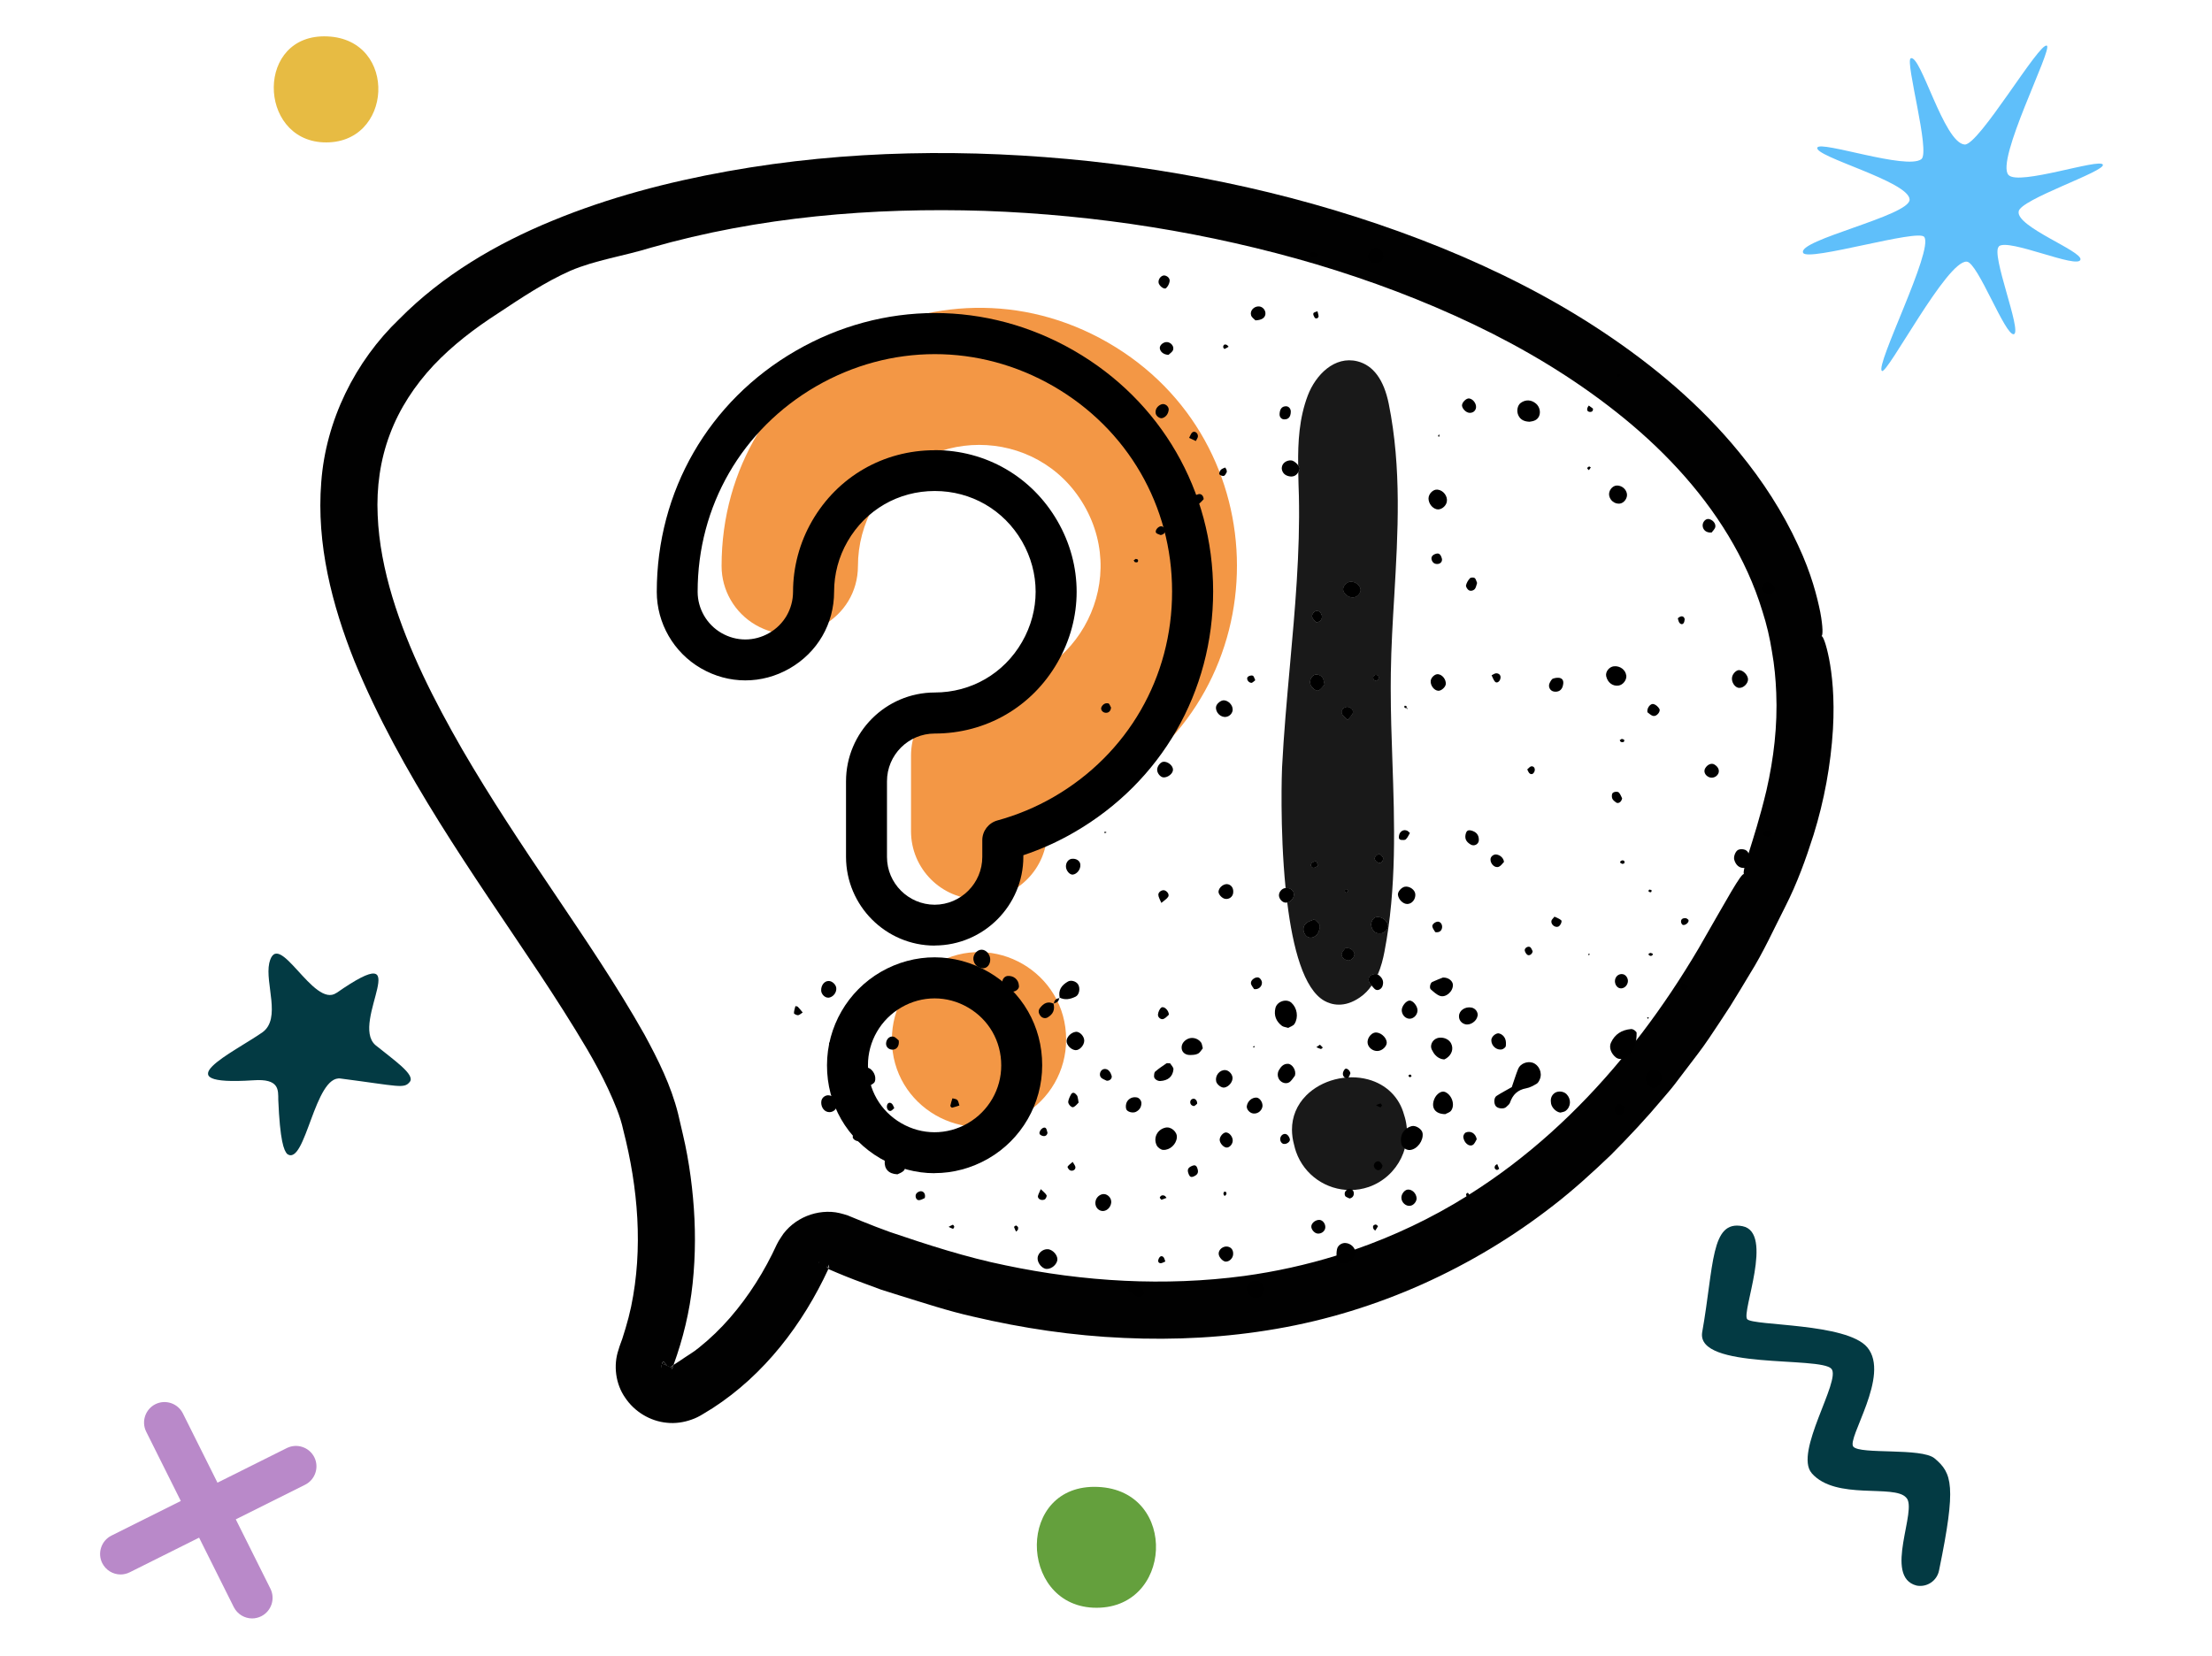 <svg width="243" height="182" viewBox="0 0 243 182" fill="none" xmlns="http://www.w3.org/2000/svg">
<g clip-path="url(#clip0_394_1263)">
<path d="M107.57 98.82C103.44 98.82 100.08 95.47 100.08 91.33V83.03C100.08 78.89 103.43 75.52 107.57 75.52C117.82 75.52 124.23 64.42 119.1 55.54C113.97 46.66 101.16 46.67 96.03 55.54C94.86 57.56 94.25 59.86 94.25 62.2C94.24 67.96 87.99 71.56 83 68.66C80.7 67.32 79.27 64.86 79.27 62.2C79.25 40.41 102.83 26.77 121.71 37.64C140.59 48.52 140.62 75.76 121.75 86.67C119.64 87.89 117.39 88.83 115.04 89.47V91.31C115.04 95.44 111.7 98.8 107.57 98.81V98.82Z" fill="#F39745"/>
<path d="M97.98 114.22C97.97 121.59 105.94 126.21 112.32 122.54C115.3 120.83 117.13 117.66 117.12 114.22C117.13 106.85 109.16 102.23 102.78 105.9C99.8 107.61 97.97 110.78 97.98 114.22Z" fill="#F39745"/>
<path d="M102.68 103.9C97.32 103.9 92.95 99.53 92.94 94.16V85.85C92.94 80.48 97.3 76.1 102.68 76.09C106.68 76.09 110.27 74.02 112.27 70.55C114.27 67.08 114.27 62.95 112.27 59.48C110.27 56.02 106.69 53.95 102.69 53.95C98.69 53.95 95.11 56.02 93.11 59.49C92.14 61.17 91.63 63.08 91.63 65.02C91.63 68.55 89.8 71.69 86.74 73.45C83.69 75.2 80.05 75.2 77 73.43C74.01 71.7 72.15 68.48 72.15 65.03C72.15 53.98 77.84 44.08 87.41 38.55C96.97 33.02 108.4 33.01 117.97 38.52C127.54 44.03 133.26 53.92 133.27 64.97C133.27 76.02 127.58 85.92 118.01 91.45C116.24 92.48 114.36 93.32 112.42 93.97V94.14C112.42 99.5 108.06 103.87 102.7 103.89L102.68 103.9ZM102.68 49.46C108.31 49.46 113.34 52.37 116.16 57.24C118.98 62.11 118.98 67.93 116.16 72.81C113.35 77.69 108.31 80.6 102.68 80.6C99.79 80.6 97.43 82.96 97.44 85.86V94.17C97.44 97.05 99.79 99.4 102.68 99.41C105.56 99.4 107.91 97.05 107.91 94.16V92.32C107.91 91.31 108.59 90.42 109.57 90.15C111.73 89.56 113.81 88.69 115.75 87.57C123.9 82.85 128.77 74.41 128.76 64.99C128.76 55.57 123.87 47.14 115.71 42.43C107.55 37.73 97.8 37.74 89.65 42.45C81.5 47.17 76.63 55.61 76.64 65.03C76.64 66.88 77.64 68.62 79.25 69.55C80.89 70.5 82.85 70.5 84.49 69.56C86.13 68.62 87.11 66.92 87.12 65.03C87.12 62.31 87.84 59.62 89.2 57.26C92.01 52.38 97.05 49.47 102.68 49.47V49.46Z" fill="black"/>
<path d="M102.67 128.91C100.63 128.91 98.6 128.37 96.74 127.3C93.04 125.16 90.84 121.33 90.85 117.05C90.85 112.82 93.12 108.89 96.78 106.78C100.48 104.65 104.9 104.66 108.6 106.8C112.3 108.94 114.5 112.78 114.49 117.05C114.49 121.27 112.23 125.2 108.56 127.31C106.71 128.37 104.69 128.9 102.67 128.9V128.91ZM102.67 109.7C101.42 109.7 100.16 110.03 99.02 110.69C96.75 112 95.34 114.43 95.35 117.05C95.35 119.71 96.71 122.08 99 123.41C101.29 124.74 104.03 124.74 106.32 123.42C108.59 122.11 110 119.68 109.99 117.06C109.99 114.4 108.63 112.03 106.34 110.7C105.19 110.03 103.93 109.7 102.67 109.7Z" fill="black"/>
<path d="M89.99 138.7C89.99 138.7 89.99 138.71 89.98 138.71C89.96 138.74 89.93 138.78 89.92 138.82L89.95 138.78L89.97 138.74L90.02 138.67C90.02 138.67 90 138.69 89.99 138.7ZM72.75 149.77C72.75 149.77 72.74 149.79 72.73 149.81V149.83L73.19 150.02C73.25 150.04 73.26 150.04 73.27 150.04L72.88 149.6C72.83 149.64 72.78 149.7 72.75 149.77ZM72.72 149.87V149.85V149.83C72.72 149.83 72.7 149.88 72.7 149.91V149.87H72.72ZM72.68 150.06C72.68 150.06 72.67 150.07 72.67 150.08V150.11C72.67 150.18 72.68 150.25 72.7 150.33V149.91C72.7 149.91 72.69 149.93 72.7 149.95C72.68 149.98 72.68 150.02 72.68 150.06Z" fill="#010101"/>
<path d="M200.93 72.36C200.6 70.7 200.26 69.89 200.11 69.89C200.25 69.83 200.28 68.95 199.97 67.28C199.63 65.6 199 63.04 197.53 59.91C195.84 56.23 193.62 52.82 191.06 49.7C186.82 44.5 181.63 40.15 176.08 36.46C170.52 32.76 164.53 29.74 158.37 27.23C146.02 22.22 132.93 19.16 119.71 17.71C106.49 16.31 93.04 16.46 79.92 18.82C73.36 20 66.87 21.7 60.69 24.25C54.52 26.78 48.61 30.25 43.87 35.05C39 39.71 35.79 46.21 35.29 52.99C34.75 59.77 36.47 66.47 38.94 72.65C44.04 85.05 51.9 95.92 59.22 106.92C61.04 109.67 62.83 112.46 64.5 115.29C65.33 116.71 66.11 118.15 66.8 119.63C67.48 121.11 68.14 122.62 68.47 124.17C70.1 130.51 70.66 137.2 69.33 143.58C69.16 144.37 68.96 145.16 68.72 145.95L68.36 147.11C68.23 147.49 68.07 147.86 67.95 148.3C67.36 150.01 67.62 152.07 68.68 153.58C69.7 155.11 71.42 156.16 73.26 156.33C74.18 156.43 75.12 156.29 75.98 155.98C76.4 155.84 76.85 155.61 77.2 155.39L78.28 154.73C83.97 151.05 88.19 145.5 91 139.44C90.97 139.48 90.95 139.51 90.92 139.54L90.99 139.44C90.99 139.44 90.96 139.44 90.94 139.42H90.99L91.03 139.39V139.44H91C92.26 139.99 93.54 140.51 94.84 140.98L96.81 141.71L98.81 142.34C101.48 143.16 104.14 144.05 106.87 144.66C112.31 145.94 117.87 146.77 123.47 147.01C129.06 147.27 134.69 146.97 140.22 146.01C145.75 145.06 151.15 143.39 156.27 141.1C161.41 138.79 166.21 135.91 170.66 132.44C172.86 130.74 174.96 128.82 176.96 126.91C178.92 124.94 180.88 122.85 182.66 120.72C183.1 120.19 183.57 119.68 183.99 119.12L185.26 117.45C186.1 116.34 186.98 115.23 187.76 114.06C188.54 112.91 189.31 111.73 190.06 110.58C190.79 109.38 191.55 108.18 192.25 106.98C193.72 104.63 194.88 102.05 196.15 99.56C197.42 97.06 198.38 94.41 199.23 91.73C200.4 87.97 201.12 84.06 201.36 80.12C201.56 76.66 201.26 74.06 200.93 72.36ZM72.7 150.32C72.68 150.24 72.67 150.17 72.67 150.1V150.07L72.68 150.05C72.68 150.02 72.68 149.99 72.7 149.96V150.32ZM73.19 150.01L72.73 149.82V149.8C72.73 149.8 72.74 149.77 72.75 149.76C72.78 149.69 72.83 149.63 72.88 149.59L73.27 150.03C73.27 150.03 73.25 150.03 73.19 150.01ZM73.34 150.11H73.36L73.42 150.13L73.62 150.22L73.34 150.11ZM89.97 138.73L89.95 138.77L89.92 138.81C89.92 138.81 89.94 138.75 89.97 138.73V138.7L89.99 138.69C90 138.69 90.01 138.67 90.02 138.66L89.97 138.73ZM91.09 139.27V139.29H91.07C91.07 139.29 91.07 139.33 91.04 139.36C91.04 139.36 91.03 139.36 91.03 139.38V139.27L90.97 139.24V139.26C90.95 139.32 90.96 139.42 90.96 139.4C90.96 139.39 90.89 139.24 90.77 139.16L90.97 139.24L91.07 138.96L91.08 138.99L91.04 139.27H91.07C91.07 139.27 91.1 139.22 91.1 139.2V139.27H91.09ZM194.06 86.82C193.33 89.89 192.59 92.15 192.12 93.67C192.11 93.7 192.1 93.73 192.09 93.75C191.88 94.45 191.72 94.98 191.63 95.36C191.54 95.78 191.52 96 191.6 96.04C191.28 95.89 189.77 98.71 186.6 104.21C184.71 107.41 182.66 110.5 180.42 113.45C180.19 113.75 179.96 114.05 179.73 114.34C179.21 115.02 178.68 115.68 178.13 116.34C173.34 122.13 167.76 127.26 161.41 131.25C161.36 131.29 161.31 131.32 161.26 131.35C161.21 131.38 161.17 131.41 161.12 131.44C157.26 133.85 153.13 135.81 148.83 137.3C148.17 137.53 147.51 137.75 146.84 137.95C143.52 138.98 140.11 139.73 136.67 140.2C127.96 141.36 119.05 140.84 110.45 139.03C106.13 138.15 101.92 136.78 97.76 135.37C96.73 134.99 95.7 134.61 94.69 134.19L93.13 133.55C92.55 133.36 91.94 133.19 91.33 133.16C90.09 133.09 88.85 133.4 87.79 134.03C87.26 134.34 86.77 134.74 86.36 135.2C86.15 135.43 85.96 135.68 85.8 135.95L85.55 136.34L85.34 136.73C84 139.65 82.29 142.38 80.2 144.79C79.16 145.99 78.01 147.1 76.77 148.09C76.16 148.6 75.46 148.98 74.81 149.44L73.99 149.98C73.99 149.98 73.97 150.06 73.95 150.1C73.95 150.1 73.95 150.15 73.93 150.16L73.92 150.19C73.92 150.22 73.91 150.24 73.91 150.26L73.89 150.31H73.87C73.87 150.32 73.87 150.33 73.85 150.34C73.83 150.39 73.8 150.44 73.76 150.47L73.83 150.3L73.79 150.28L73.66 150.23C73.66 150.23 73.64 150.22 73.63 150.22C73.65 150.21 73.69 150.2 73.75 150.16C73.77 150.14 73.79 150.13 73.81 150.12V150.09L73.84 150.08L73.96 150L73.99 149.98C75.04 147.09 75.77 144.09 76.09 141.02C76.42 137.89 76.42 134.74 76.13 131.61C75.99 130.05 75.78 128.49 75.5 126.95C75.23 125.41 74.83 123.89 74.49 122.37C73.71 119.25 72.29 116.43 70.8 113.68C67.73 108.23 64.23 103.11 60.77 97.96C57.3 92.83 53.87 87.67 50.77 82.33C47.7 76.98 44.88 71.46 43.1 65.59C42.22 62.66 41.61 59.64 41.49 56.61C41.35 53.58 41.76 50.55 42.83 47.72C43.88 44.9 45.57 42.34 47.64 40.13C49.73 37.92 52.16 36.07 54.75 34.4C57.33 32.69 59.91 30.97 62.66 29.75C65.42 28.57 68.52 28.14 71.52 27.21C83.37 23.82 95.83 22.78 108.15 23.17C120.49 23.61 132.79 25.55 144.63 29.05C150.54 30.82 156.33 32.99 161.9 35.65C167.45 38.3 172.77 41.48 177.59 45.3C182.4 49.1 186.7 53.61 189.86 58.84C191.44 61.46 192.72 64.23 193.61 67.16C194.08 68.62 194.42 70.07 194.66 71.6C194.93 73.1 195.07 74.62 195.13 76.14C195.28 79.72 194.86 83.32 194.06 86.82Z" fill="#010101"/>
<path d="M72.68 150.06C72.68 150.06 72.68 149.98 72.7 149.95V150.33C72.68 150.25 72.67 150.18 72.67 150.11V150.08L72.68 150.06Z" fill="#020202"/>
<path d="M72.71 149.91C72.71 149.91 72.72 149.85 72.73 149.83V149.85C72.73 149.85 72.73 149.86 72.73 149.87V149.91H72.71Z" fill="#020202"/>
<path d="M73.99 149.99C73.99 149.99 73.97 150.07 73.95 150.11C73.95 150.11 73.94 150.16 73.93 150.17L73.92 150.2C73.92 150.23 73.92 150.25 73.92 150.27L73.9 150.32H73.88C73.88 150.33 73.88 150.34 73.86 150.35C73.84 150.4 73.81 150.45 73.77 150.48L73.84 150.31L73.8 150.29L73.67 150.24C73.67 150.24 73.65 150.24 73.64 150.24C73.66 150.23 73.7 150.22 73.76 150.18C73.78 150.16 73.8 150.15 73.82 150.14V150.11L73.85 150.1L73.97 150.02L74 150L73.99 149.99Z" fill="#020202"/>
<path d="M89.92 138.82C89.92 138.82 89.96 138.74 89.98 138.71V138.74L89.95 138.78L89.92 138.82Z" fill="#020202"/>
<path d="M90.96 139.41C90.96 139.41 90.89 139.25 90.77 139.17L90.97 139.25V139.27C90.95 139.33 90.96 139.43 90.96 139.41Z" fill="#020202"/>
<path d="M90.99 139.44L91.03 139.39C91.03 139.39 91.01 139.43 91 139.45C90.97 139.49 90.95 139.52 90.92 139.55L90.99 139.45C90.99 139.45 90.96 139.44 90.94 139.43H90.99V139.44Z" fill="#020202"/>
<path d="M91.07 139.29C91.07 139.29 91.06 139.34 91.04 139.37C91.04 139.38 91.03 139.38 91.03 139.39V139.28L91.07 139.29Z" fill="#020202"/>
<path d="M150.37 130.42C149.7 130.65 149.01 130.76 148.33 130.76C145.72 130.76 143.29 129.14 142.38 126.56C142.29 126.32 142.23 126.07 142.17 125.82C142.01 125.24 141.93 124.67 141.93 124.12C141.93 122.71 142.46 121.41 143.49 120.37C145.17 118.68 147.91 117.96 150.31 118.61C152.29 119.15 153.72 120.56 154.24 122.48C155.33 125.73 153.61 129.28 150.37 130.42Z" fill="#191919"/>
<path d="M151.14 100.79C150.82 100.87 150.57 101.38 150.66 101.76C150.8 102.36 151.18 102.62 151.74 102.54C152.13 102.48 152.52 102.03 152.47 101.71C152.39 101.12 151.72 100.65 151.14 100.79ZM151.05 94.45C151.12 94.6 151.29 94.75 151.45 94.79C151.74 94.88 151.98 94.58 151.93 94.22C151.81 94.1 151.71 93.9 151.57 93.88C151.27 93.82 150.94 94.2 151.05 94.45ZM151.18 74.82C151.26 74.76 151.37 74.7 151.41 74.62C151.52 74.36 151.41 74.18 151.13 74.16C151.05 74.16 150.91 74.26 150.88 74.33C150.81 74.58 150.93 74.75 151.18 74.82ZM150.62 107.16C150.37 107.29 150.27 107.65 150.45 107.96C150.52 108.07 150.59 108.18 150.68 108.29C150.95 107.91 151.17 107.51 151.35 107.09C151.12 106.97 150.87 107.04 150.62 107.16ZM144.65 67.12C144.4 67.14 144.06 67.55 144.15 67.8C144.24 68.04 144.48 68.22 144.61 68.37C144.87 68.37 145.08 68.2 145.17 68C145.18 67.88 145.19 67.75 145.2 67.62C145.11 67.32 144.89 67.11 144.65 67.12ZM144.4 101.02C144.05 101.18 143.74 101.25 143.51 101.44C143.09 101.78 143.11 102.4 143.48 102.8C143.82 103.17 144.44 103.07 144.77 102.53C144.83 102.43 144.88 102.31 144.91 102.18C144.86 101.92 144.82 101.65 144.77 101.37C144.65 101.26 144.51 101.15 144.4 101.02ZM144.48 75.79C144.53 75.23 144.58 74.68 144.63 74.13C144.51 74.13 144.39 74.16 144.29 74.23C143.97 74.44 143.83 74.96 144.01 75.3C144.06 75.38 144.11 75.47 144.18 75.54C144.27 75.63 144.37 75.73 144.48 75.79ZM142.62 51.88C142.62 51.88 142.67 51.81 142.69 51.77C142.73 51.67 142.74 51.57 142.77 51.47C142.76 51.37 142.7 51.25 142.61 51.13C142.61 51.38 142.61 51.63 142.62 51.88ZM141.23 97.58C141.28 98.11 141.34 98.64 141.41 99.16C141.86 99.06 142.2 98.59 142.12 98.16C142.04 97.77 141.71 97.56 141.23 97.58Z" fill="#191919"/>
<path d="M152.79 73.96C152.83 71.13 153 68.24 153.17 65.45C153.57 58.57 153.99 51.45 152.56 44.36C152.02 41.71 150.86 40.14 149.12 39.7C146.6 39.07 144.53 41.2 143.67 43.45C142.72 45.95 142.58 48.55 142.61 51.13C142.7 51.25 142.76 51.37 142.77 51.47C142.74 51.57 142.73 51.67 142.69 51.77C142.67 51.81 142.65 51.85 142.62 51.88C142.63 52.33 142.64 52.78 142.65 53.23L142.69 54.47C142.83 60.67 142.26 66.98 141.71 73.09C141.38 76.77 141.03 80.58 140.84 84.35C140.83 84.47 140.58 91.07 141.23 97.58C141.71 97.56 142.04 97.77 142.12 98.16C142.2 98.59 141.86 99.06 141.41 99.16C142.02 104.12 143.21 108.71 145.51 109.98C145.86 110.17 146.4 110.39 147.08 110.39C147.76 110.39 148.53 110.19 149.41 109.58C149.93 109.22 150.35 108.78 150.68 108.29C150.59 108.18 150.52 108.07 150.45 107.96C150.27 107.65 150.37 107.29 150.62 107.16C150.87 107.04 151.12 106.97 151.35 107.09C151.72 106.25 151.94 105.36 152.09 104.57C153.44 97.57 153.2 90.44 152.96 83.54C152.87 80.98 152.78 78.35 152.78 75.76V75.38C152.78 74.91 152.78 74.44 152.79 73.96ZM148.23 105.51C147.86 105.58 147.33 105.19 147.4 104.83C147.45 104.57 147.7 104.35 147.81 104.18C148.31 104.1 148.77 104.47 148.78 104.85C148.79 105.1 148.5 105.45 148.23 105.51ZM148.04 79.09C147.78 78.81 147.52 78.65 147.43 78.41C147.32 78.11 147.5 77.84 147.81 77.72C148.21 77.57 148.73 77.95 148.61 78.32C148.54 78.58 148.28 78.77 148.04 79.09ZM148.07 97.89C147.95 98.14 147.82 98.14 147.73 97.87C147.73 97.83 147.85 97.76 147.91 97.7C147.97 97.77 148.07 97.85 148.07 97.89ZM148.68 65.63C148.15 65.67 147.59 65.23 147.56 64.77C147.53 64.43 147.97 63.95 148.34 63.93C148.87 63.89 149.42 64.32 149.46 64.8C149.49 65.15 149.06 65.61 148.68 65.63ZM144.65 67.12C144.89 67.12 145.11 67.32 145.2 67.62C145.21 67.65 145.21 67.68 145.22 67.71C145.23 67.81 145.22 67.91 145.17 68C145.08 68.2 144.87 68.36 144.61 68.37C144.48 68.22 144.24 68.04 144.15 67.8C144.06 67.55 144.4 67.14 144.65 67.12ZM144.29 74.23C144.39 74.16 144.51 74.13 144.63 74.13C144.9 74.13 145.19 74.29 145.32 74.55C145.41 74.72 145.42 74.92 145.49 75.21C145.34 75.38 145.18 75.63 144.95 75.79C144.77 75.92 144.62 75.88 144.48 75.79C144.37 75.73 144.27 75.63 144.18 75.54C144.11 75.47 144.06 75.38 144.01 75.3C143.83 74.96 143.97 74.44 144.29 74.23ZM144.06 95.17C144.03 95.11 144.02 95.05 144.04 94.98C144.05 94.94 144.07 94.89 144.1 94.85C144.2 94.72 144.43 94.69 144.6 94.61C144.66 94.78 144.72 94.96 144.78 95.13C144.61 95.21 144.42 95.36 144.27 95.34C144.17 95.32 144.09 95.25 144.06 95.17ZM144.77 102.53C144.44 103.07 143.82 103.17 143.48 102.8C143.11 102.4 143.09 101.78 143.51 101.44C143.74 101.25 144.05 101.18 144.4 101.02C144.51 101.15 144.65 101.26 144.77 101.37C144.86 101.46 144.93 101.56 144.96 101.67C144.99 101.82 144.97 102.01 144.91 102.18C144.88 102.31 144.83 102.43 144.77 102.53ZM151.93 94.22C151.98 94.58 151.74 94.88 151.45 94.79C151.29 94.75 151.12 94.6 151.05 94.45C150.94 94.2 151.27 93.82 151.57 93.88C151.71 93.9 151.81 94.1 151.93 94.22ZM150.88 74.33C150.91 74.26 151.05 74.16 151.13 74.16C151.41 74.18 151.52 74.36 151.41 74.62C151.37 74.7 151.26 74.76 151.18 74.82C150.93 74.75 150.81 74.58 150.88 74.33ZM151.74 102.54C151.18 102.62 150.8 102.36 150.66 101.76C150.57 101.38 150.82 100.87 151.14 100.79C151.72 100.65 152.39 101.12 152.47 101.71C152.52 102.03 152.13 102.48 151.74 102.54Z" fill="#191919"/>
<path d="M144.78 95.13C144.61 95.21 144.42 95.36 144.27 95.34C144.17 95.32 144.09 95.25 144.06 95.17C144.05 95.11 144.05 95.05 144.04 94.98C144.05 94.94 144.07 94.89 144.1 94.85C144.2 94.72 144.43 94.69 144.6 94.61C144.66 94.78 144.72 94.96 144.78 95.13Z" fill="black"/>
<path d="M144.96 101.67C144.99 101.82 144.97 102.01 144.91 102.18C144.86 101.92 144.82 101.65 144.77 101.37C144.86 101.46 144.93 101.56 144.96 101.67Z" fill="black"/>
<path d="M145.22 67.71C145.23 67.81 145.22 67.91 145.17 68C145.18 67.88 145.19 67.75 145.2 67.62C145.21 67.65 145.21 67.68 145.22 67.71Z" fill="black"/>
<path d="M145.32 74.55C145.41 74.72 145.42 74.92 145.49 75.21C145.34 75.38 145.18 75.63 144.95 75.79C144.77 75.92 144.62 75.88 144.48 75.79C144.53 75.23 144.58 74.68 144.63 74.13C144.9 74.13 145.19 74.29 145.32 74.55Z" fill="black"/>
<path d="M147.91 97.7C147.97 97.77 148.07 97.85 148.07 97.89C147.95 98.14 147.82 98.14 147.73 97.87C147.73 97.83 147.85 97.76 147.91 97.7Z" fill="black"/>
<path d="M148.61 78.32C148.54 78.58 148.28 78.77 148.04 79.09C147.78 78.81 147.52 78.65 147.43 78.41C147.32 78.11 147.5 77.84 147.81 77.72C148.21 77.57 148.73 77.95 148.61 78.32Z" fill="black"/>
<path d="M148.78 104.85C148.79 105.1 148.5 105.45 148.23 105.51C147.86 105.58 147.33 105.19 147.4 104.83C147.45 104.57 147.7 104.35 147.81 104.18C148.31 104.1 148.77 104.47 148.78 104.85Z" fill="black"/>
<path d="M149.46 64.8C149.49 65.15 149.06 65.61 148.68 65.63C148.15 65.67 147.59 65.23 147.56 64.77C147.53 64.43 147.97 63.95 148.34 63.93C148.87 63.89 149.42 64.32 149.46 64.8Z" fill="black"/>
<path d="M166.07 119.47C166.3 118.82 166.51 118.11 166.78 117.44C167.01 116.87 167.78 116.57 168.37 116.77C169.07 117.01 169.46 117.88 169.16 118.58C169.08 118.77 168.97 118.99 168.81 119.08C168.45 119.29 168.06 119.51 167.66 119.58C166.72 119.75 166.18 120.28 165.88 121.16C165.82 121.34 165.62 121.48 165.47 121.63C165.23 121.88 164.57 121.83 164.33 121.55C164.09 121.27 164.1 120.61 164.4 120.42C164.92 120.08 165.47 119.8 166.06 119.46L166.07 119.47Z" fill="black"/>
<path d="M179.79 113.48C179.81 114.53 179.55 115.3 178.94 115.94C178.54 116.36 177.91 116.49 177.54 116.21C176.98 115.78 176.73 115.09 176.97 114.57C177.4 113.63 178.16 113.16 179.18 113.07C179.45 113.05 179.79 113.37 179.79 113.48Z" fill="black"/>
<path d="M141.51 112.94C141.22 112.85 140.99 112.84 140.83 112.72C140.19 112.23 139.92 111.58 140.11 110.77C140.28 110.03 141.33 109.68 141.88 110.19C142.49 110.75 142.67 111.76 142.21 112.5C142.07 112.73 141.71 112.82 141.51 112.95V112.94Z" fill="black"/>
<path d="M96.09 110.83C96.01 111.01 95.95 111.33 95.75 111.55C95.4 111.94 94.94 112.18 94.38 112.18C93.94 112.18 93.55 111.97 93.39 111.59C93.25 111.27 93.39 110.7 93.66 110.45C94.14 110.01 94.69 109.79 95.36 109.84C95.7 109.87 96.1 110.31 96.08 110.82L96.09 110.83Z" fill="black"/>
<path d="M168.03 46.34C167.54 46.32 167.07 46.19 166.81 45.66C166.57 45.18 166.7 44.53 167.06 44.27C167.6 43.88 168.22 43.91 168.74 44.35C169.13 44.68 169.28 45.29 169.07 45.74C168.87 46.16 168.5 46.28 168.03 46.34Z" fill="black"/>
<path d="M154.9 126.36C154.5 126.4 154.03 126.08 153.95 125.7C153.74 124.77 154.18 124 155.07 123.74C155.51 123.61 156.22 124.06 156.28 124.52C156.39 125.34 155.69 126.28 154.91 126.36H154.9Z" fill="black"/>
<path d="M158.66 116.41C158.56 116.39 158.45 116.39 158.36 116.36C157.83 116.2 157.51 115.8 157.29 115.33C157.02 114.75 157.47 114.07 158.14 114.02C158.69 113.97 159.22 114.24 159.42 114.67C159.69 115.23 159.5 115.86 158.93 116.26C158.85 116.32 158.75 116.36 158.66 116.41Z" fill="black"/>
<path d="M129.29 125C129.2 125.74 128.54 126.38 127.79 126.35C127.54 126.35 127.19 126.09 127.07 125.85C126.66 125.01 127.15 124.09 128.04 123.9C128.65 123.76 129.36 124.39 129.28 125H129.29Z" fill="black"/>
<path d="M158.49 107.41C159.15 107.38 159.59 107.81 159.61 108.2C159.64 108.94 158.83 109.66 158.17 109.42C157.8 109.28 157.49 108.98 157.18 108.71C157 108.55 157.12 107.99 157.35 107.89C157.81 107.68 158.29 107.5 158.49 107.42V107.41Z" fill="black"/>
<path d="M116.15 138.49C116.03 139.09 115.29 139.57 114.78 139.39C114.32 139.23 113.94 138.65 113.99 138.19C114.06 137.56 114.77 137.1 115.34 137.31C115.85 137.5 116.23 138.06 116.15 138.49Z" fill="black"/>
<path d="M132.14 115.18C131.98 115.37 131.83 115.66 131.59 115.78C131.34 115.91 131 115.92 130.7 115.92C130.22 115.92 129.88 115.63 129.82 115.26C129.75 114.8 129.98 114.47 130.32 114.24C130.84 113.89 131.56 114.03 131.94 114.54C132.05 114.69 132.06 114.91 132.13 115.17L132.14 115.18Z" fill="black"/>
<path d="M158.77 122.42C157.63 122.41 157.18 121.69 157.57 120.75C157.81 120.18 158.36 119.82 158.74 119.98C159.49 120.29 159.88 121.4 159.41 122.04C159.25 122.25 158.91 122.33 158.77 122.42Z" fill="black"/>
<path d="M171.41 122.25C170.98 122.2 170.48 121.74 170.39 121.25C170.32 120.84 170.37 120.45 170.72 120.15C171.07 119.84 171.74 119.87 172.09 120.22C172.63 120.77 172.59 121.62 171.98 122.07C171.83 122.18 171.61 122.19 171.42 122.25H171.41Z" fill="black"/>
<path d="M109.06 124.75C109.07 125.31 108.78 125.71 108.41 126.07C108.04 126.41 107.33 126.39 107.03 126.07C106.63 125.63 106.65 124.79 107.08 124.42C107.56 124.01 108.25 123.93 108.76 124.27C108.91 124.37 108.97 124.59 109.07 124.75H109.06Z" fill="black"/>
<path d="M178.66 74.21C178.72 74.71 178.3 75.26 177.8 75.33C177.16 75.42 176.61 75 176.45 74.31C176.34 73.82 176.77 73.27 177.29 73.21C177.96 73.14 178.57 73.59 178.65 74.21H178.66Z" fill="black"/>
<path d="M148.88 137.56C148.86 138.11 148.57 138.5 148.05 138.75C147.53 139 146.94 138.75 146.85 138.17C146.8 137.87 146.82 137.55 146.88 137.25C146.97 136.83 147.4 136.55 147.81 136.58C148.36 136.61 148.87 137.07 148.88 137.56Z" fill="black"/>
<path d="M152.34 114.51C152.38 114.95 151.86 115.46 151.34 115.48C150.81 115.51 150.31 115.11 150.24 114.62C150.17 114.13 150.57 113.55 151.03 113.46C151.57 113.36 152.28 113.92 152.34 114.51Z" fill="black"/>
<path d="M98.57 129.03C97.6 128.98 97.13 128.43 97.19 127.56C97.22 127.13 97.69 126.73 98.05 126.88C98.43 127.03 98.8 127.25 99.12 127.51C99.46 127.79 99.54 128.4 99.27 128.65C99.06 128.85 98.75 128.95 98.57 129.04V129.03Z" fill="black"/>
<path d="M191.55 95.37C191.04 95.37 190.67 95.03 190.51 94.44C190.43 94.12 190.65 93.52 190.95 93.38C191.12 93.3 191.35 93.29 191.54 93.33C192.02 93.41 192.14 93.83 192.25 94.22C192.37 94.66 192.14 95.01 191.84 95.31C191.78 95.37 191.64 95.36 191.54 95.37H191.55Z" fill="black"/>
<path d="M95.47 119.34C95.16 119.3 94.95 119.29 94.75 119.24C94.14 119.07 93.8 118.62 93.9 118.12C94.03 117.47 94.67 117.12 95.35 117.32C95.89 117.48 96.32 118.26 96.1 118.85C96.01 119.08 95.65 119.21 95.47 119.34Z" fill="black"/>
<path d="M142.27 118.17C142.15 118.32 141.99 118.59 141.77 118.81C141.47 119.12 140.96 119.07 140.64 118.75C140.34 118.45 140.28 117.96 140.5 117.58C140.72 117.19 141.01 116.88 141.48 116.89C141.95 116.89 142.42 117.6 142.26 118.17H142.27Z" fill="black"/>
<path d="M157.93 53.8C158.56 53.87 159.06 54.53 158.94 55.14C158.84 55.66 158.26 56.08 157.8 55.95C157.32 55.82 156.94 55.31 156.93 54.78C156.93 54.26 157.44 53.74 157.92 53.8H157.93Z" fill="black"/>
<path d="M107.82 104.35C108.29 104.34 108.74 104.81 108.78 105.36C108.82 105.96 108.43 106.44 107.93 106.39C107.38 106.34 106.98 105.94 106.93 105.4C106.89 104.88 107.33 104.36 107.82 104.35Z" fill="black"/>
<path d="M144.91 102.18C144.88 102.31 144.83 102.43 144.77 102.53C144.44 103.07 143.82 103.17 143.48 102.8C143.11 102.4 143.09 101.78 143.51 101.44C143.74 101.25 144.05 101.18 144.4 101.02C144.51 101.15 144.65 101.26 144.77 101.37C144.86 101.46 144.93 101.56 144.96 101.67C144.99 101.82 144.97 102.01 144.91 102.18Z" fill="black"/>
<path d="M138.87 141.63C138.87 142.2 138.38 142.69 137.88 142.62C137.33 142.54 136.98 142.12 136.97 141.52C136.97 141.17 137.38 140.77 137.8 140.71C138.33 140.64 138.87 141.1 138.87 141.63Z" fill="black"/>
<path d="M121.06 133.06C120.55 132.99 120.23 132.48 120.36 131.94C120.48 131.43 121.04 131.08 121.48 131.24C121.87 131.38 122.12 131.77 122.07 132.17C122 132.71 121.53 133.12 121.06 133.06Z" fill="black"/>
<path d="M177.89 55.34C177.37 55.37 176.89 55 176.78 54.47C176.67 53.96 177.1 53.37 177.6 53.35C178.13 53.33 178.61 53.7 178.72 54.22C178.83 54.72 178.4 55.31 177.9 55.34H177.89Z" fill="black"/>
<path d="M162.32 111.61C162.23 112.21 161.51 112.7 160.95 112.54C160.52 112.42 160.25 112.05 160.28 111.62C160.31 111.01 160.97 110.58 161.65 110.71C162.08 110.79 162.38 111.2 162.33 111.61H162.32Z" fill="black"/>
<path d="M149.46 64.8C149.49 65.15 149.06 65.61 148.68 65.63C148.15 65.67 147.59 65.23 147.56 64.77C147.53 64.43 147.97 63.95 148.34 63.93C148.87 63.89 149.42 64.32 149.46 64.8Z" fill="black"/>
<path d="M118.16 113.37C118.61 113.32 119.13 113.87 119.11 114.37C119.09 114.88 118.59 115.41 118.16 115.39C117.68 115.36 117.16 114.84 117.17 114.39C117.17 113.94 117.68 113.43 118.17 113.38L118.16 113.37Z" fill="black"/>
<path d="M132.21 60.74C132.17 61.04 132.17 61.25 132.11 61.44C131.99 61.82 131.59 62.1 131.18 62.06C130.99 62.04 130.78 61.94 130.65 61.8C130.38 61.52 130.39 61.01 130.65 60.69C130.78 60.53 130.92 60.37 131.09 60.29C131.26 60.21 131.52 60.13 131.65 60.2C131.88 60.33 132.05 60.58 132.2 60.74H132.21Z" fill="black"/>
<path d="M155.48 98.25C155.52 98.82 155.11 99.32 154.6 99.33C154.13 99.33 153.64 98.85 153.57 98.32C153.53 97.99 153.95 97.5 154.33 97.43C154.85 97.34 155.45 97.77 155.48 98.26V98.25Z" fill="black"/>
<path d="M116.42 109.65C116.22 108.8 116.62 108.25 117.32 107.85C117.65 107.66 118.19 107.81 118.42 108.14C118.7 108.55 118.58 109.31 118.16 109.51C117.58 109.79 116.98 109.93 116.36 109.59L116.42 109.64V109.65Z" fill="black"/>
<path d="M182.57 118.51C182.54 119.05 182.03 119.6 181.61 119.54C181.16 119.48 180.71 118.83 180.78 118.36C180.84 117.98 181.24 117.59 181.62 117.53C182.12 117.46 182.6 117.95 182.57 118.51Z" fill="black"/>
<path d="M128.54 116.83C128.66 117.03 128.93 117.28 128.91 117.5C128.83 118.31 128.31 118.73 127.46 118.78C127.16 118.8 126.78 118.55 126.78 118.29C126.78 118.1 126.79 117.84 126.91 117.74C127.29 117.41 127.72 117.13 128.14 116.84C128.21 116.79 128.34 116.84 128.54 116.84V116.83Z" fill="black"/>
<path d="M142.77 51.47C142.74 51.57 142.73 51.67 142.69 51.77C142.67 51.81 142.65 51.85 142.62 51.88C142.43 52.23 142.12 52.4 141.72 52.35C141.28 52.29 140.94 52.07 140.83 51.63C140.78 51.46 140.82 51.22 140.91 51.06C141.1 50.7 141.59 50.52 141.96 50.61C142.18 50.68 142.45 50.9 142.61 51.13C142.7 51.25 142.76 51.37 142.77 51.47Z" fill="black"/>
<path d="M170.72 75.99C170.29 75.93 170.03 75.45 170.24 75.04C170.33 74.86 170.46 74.61 170.62 74.56C170.89 74.47 171.25 74.42 171.48 74.54C171.79 74.69 171.77 75.07 171.68 75.39C171.55 75.85 171.19 76.06 170.72 75.99Z" fill="black"/>
<path d="M158.83 75.15C158.81 75.49 158.34 75.92 158 75.9C157.55 75.87 157.13 75.33 157.17 74.82C157.2 74.44 157.64 74.04 157.98 74.08C158.45 74.13 158.86 74.65 158.83 75.16V75.15Z" fill="black"/>
<path d="M191.06 75.59C190.6 75.56 190.2 74.98 190.27 74.45C190.32 74.04 190.74 73.61 191.06 73.63C191.51 73.65 192.01 74.17 192.03 74.63C192.05 75.09 191.52 75.62 191.06 75.58V75.59Z" fill="black"/>
<path d="M128.38 45.06C128.34 45.51 128.02 45.88 127.64 45.95C127.38 45.99 127.01 45.71 126.96 45.43C126.88 45.02 127.11 44.63 127.55 44.44C127.95 44.27 128.43 44.63 128.39 45.06H128.38Z" fill="black"/>
<path d="M135.42 77.94C135.42 78.35 135.1 78.71 134.69 78.77C134.09 78.86 133.5 78.26 133.59 77.66C133.64 77.32 134.12 76.93 134.46 76.95C134.95 76.98 135.42 77.47 135.41 77.94H135.42Z" fill="black"/>
<path d="M142.12 98.16C142.2 98.59 141.86 99.06 141.41 99.16C141.37 99.17 141.32 99.18 141.28 99.18C140.92 99.21 140.53 98.81 140.5 98.41C140.48 98.01 140.83 97.61 141.2 97.58H141.23C141.71 97.56 142.04 97.77 142.12 98.16Z" fill="black"/>
<path d="M154.92 132.49C154.43 132.56 153.95 132.12 153.95 131.59C153.95 131.2 154.29 130.75 154.64 130.71C155.1 130.66 155.58 131.1 155.62 131.64C155.65 132 155.3 132.45 154.91 132.49H154.92Z" fill="black"/>
<path d="M134.66 138.63C134.32 138.6 133.92 138.16 133.88 137.8C133.83 137.31 134.38 136.87 134.89 136.98C135.31 137.07 135.52 137.42 135.46 137.89C135.41 138.29 135.01 138.65 134.65 138.62L134.66 138.63Z" fill="black"/>
<path d="M125.66 142C125.72 142.26 125.3 142.64 125.05 142.51C124.69 142.33 124.33 142.13 124.03 141.87C123.91 141.77 123.86 141.48 123.91 141.31C123.96 141.16 124.19 140.98 124.34 140.97C124.99 140.93 125.52 141.37 125.65 141.99L125.66 142Z" fill="black"/>
<path d="M118.68 94.98C118.74 95.5 118.32 96.05 117.85 96.1C117.52 96.13 117.13 95.69 117.1 95.25C117.07 94.79 117.37 94.39 117.77 94.36C118.25 94.32 118.64 94.59 118.68 94.98Z" fill="black"/>
<path d="M135.4 118.4C135.44 118.87 134.99 119.42 134.5 119.5C134.17 119.55 133.67 119.16 133.6 118.81C133.47 118.17 133.99 117.54 134.61 117.58C134.99 117.61 135.36 118 135.4 118.4Z" fill="black"/>
<path d="M91.97 121.41C91.91 121.96 91.41 122.31 90.9 122.17C90.44 122.05 90.15 121.52 90.23 120.98C90.29 120.58 90.71 120.28 91.11 120.36C91.64 120.45 92.03 120.93 91.97 121.42V121.41Z" fill="black"/>
<path d="M155.72 111.06C155.69 111.6 155.18 112.03 154.7 111.92C154.31 111.83 154.02 111.48 153.99 111.04C153.96 110.58 154.47 109.94 154.86 109.94C155.25 109.94 155.75 110.59 155.72 111.05V111.06Z" fill="black"/>
<path d="M124.87 120.58C125.14 120.61 125.4 120.94 125.39 121.22C125.38 121.66 125.17 121.98 124.78 122.17C124.46 122.33 123.83 122.19 123.72 121.86C123.64 121.62 123.68 121.25 123.82 121.03C124.04 120.69 124.42 120.5 124.87 120.58Z" fill="black"/>
<path d="M138.7 121.47C138.68 121.99 138.21 122.41 137.68 122.35C137.27 122.3 136.91 121.87 136.97 121.52C137.07 120.98 137.51 120.6 138.01 120.6C138.35 120.6 138.7 121.07 138.69 121.47H138.7Z" fill="black"/>
<path d="M151.91 108.22C151.84 108.68 151.32 108.95 151.02 108.67C150.9 108.55 150.78 108.42 150.68 108.29C150.59 108.18 150.52 108.07 150.45 107.96C150.27 107.65 150.37 107.29 150.62 107.16C150.87 107.04 151.12 106.97 151.35 107.09C151.4 107.1 151.44 107.13 151.48 107.16C151.83 107.43 152.02 107.77 151.91 108.22Z" fill="black"/>
<path d="M152.47 101.71C152.52 102.03 152.13 102.48 151.74 102.54C151.18 102.62 150.8 102.36 150.66 101.76C150.57 101.38 150.82 100.87 151.14 100.79C151.72 100.65 152.39 101.12 152.47 101.71Z" fill="black"/>
<path d="M164.63 113.54C164.72 113.57 164.83 113.59 164.91 113.64C165.41 113.94 165.48 114.43 165.42 114.94C165.4 115.08 165.17 115.26 165.01 115.3C164.41 115.44 163.82 114.91 163.83 114.29C163.83 113.93 164.28 113.52 164.63 113.54Z" fill="black"/>
<path d="M134.7 124.43C135.05 124.46 135.39 124.86 135.42 125.27C135.45 125.69 135.08 126.12 134.73 126.09C134.4 126.06 134.01 125.62 133.99 125.26C133.97 124.89 134.38 124.41 134.7 124.43Z" fill="black"/>
<path d="M162.22 125.19C162.11 125.36 162 125.69 161.78 125.81C161.37 126.03 160.83 125.57 160.75 124.94C160.73 124.78 160.88 124.5 161.02 124.44C161.56 124.21 162.11 124.53 162.23 125.19H162.22Z" fill="black"/>
<path d="M137.93 35.21C137.8 35.07 137.51 34.89 137.44 34.65C137.28 34.13 137.77 33.63 138.32 33.67C138.74 33.7 139.07 34.12 139.01 34.54C138.95 34.93 138.6 35.17 137.94 35.2L137.93 35.21Z" fill="black"/>
<path d="M128.37 38.99C127.82 38.97 127.45 38.65 127.41 38.26C127.38 37.91 127.84 37.54 128.24 37.59C128.65 37.64 129 38.06 128.87 38.45C128.79 38.68 128.5 38.85 128.37 38.99Z" fill="black"/>
<path d="M188.03 58.51C187.47 58.56 187.11 58.26 187.05 57.83C186.99 57.39 187.36 56.96 187.73 57.03C188.13 57.11 188.49 57.48 188.44 57.88C188.4 58.13 188.15 58.34 188.04 58.51H188.03Z" fill="black"/>
<path d="M188.76 85C188.58 85.38 188.12 85.55 187.74 85.39C187.3 85.2 187.12 84.76 187.33 84.41C187.57 84 188.02 83.81 188.33 84C188.76 84.25 188.93 84.65 188.76 85.01V85Z" fill="black"/>
<path d="M128.86 84.56C128.87 84.99 128.31 85.44 127.82 85.42C127.47 85.4 127.11 84.95 127.12 84.57C127.12 84.19 127.48 83.73 127.81 83.7C128.28 83.66 128.85 84.11 128.86 84.56Z" fill="black"/>
<path d="M145.49 75.21C145.34 75.38 145.18 75.63 144.95 75.79C144.77 75.92 144.62 75.88 144.48 75.79C144.37 75.73 144.27 75.63 144.18 75.54C144.11 75.47 144.06 75.38 144.01 75.3C143.83 74.96 143.97 74.44 144.29 74.23C144.39 74.16 144.51 74.13 144.63 74.13C144.9 74.13 145.19 74.29 145.32 74.55C145.41 74.72 145.42 74.92 145.49 75.21Z" fill="black"/>
<path d="M145.59 134.9C145.55 135.29 145.16 135.59 144.73 135.54C144.37 135.5 144 135.04 144.06 134.7C144.12 134.34 144.54 134.03 144.94 134.04C145.31 134.05 145.63 134.48 145.59 134.89V134.9Z" fill="black"/>
<path d="M91.01 109.62C90.64 109.65 90.24 109.27 90.21 108.86C90.18 108.27 90.56 107.78 91.04 107.79C91.42 107.79 91.83 108.18 91.87 108.56C91.92 109.07 91.51 109.58 91 109.63L91.01 109.62Z" fill="black"/>
<path d="M111.93 108.28C112.03 108.64 111.53 109.05 111.08 108.95C110.66 108.85 110.34 108.6 110.15 108.18C109.98 107.81 110.25 107.29 110.66 107.24C111.33 107.17 111.89 107.62 111.93 108.27V108.28Z" fill="black"/>
<path d="M151.11 27.23C151.44 27.18 151.93 27.61 151.97 27.99C152.02 28.46 151.77 28.81 151.32 28.89C150.83 28.98 150.43 28.78 150.32 28.38C150.19 27.92 150.62 27.29 151.11 27.22V27.23Z" fill="black"/>
<path d="M135.47 98.12C135.42 98.53 135.05 98.82 134.62 98.77C134.26 98.73 133.84 98.28 133.86 97.96C133.9 97.48 134.5 97.03 134.94 97.17C135.33 97.29 135.53 97.65 135.47 98.12Z" fill="black"/>
<path d="M148.78 104.85C148.79 105.1 148.5 105.45 148.23 105.51C147.86 105.58 147.33 105.19 147.4 104.83C147.45 104.57 147.7 104.35 147.81 104.18C148.31 104.1 148.77 104.47 148.78 104.85Z" fill="black"/>
<path d="M94.42 124.23C94.65 124.46 94.91 124.61 95.02 124.84C95.14 125.09 94.82 125.38 94.48 125.41C93.98 125.44 93.52 125.07 93.72 124.77C93.86 124.56 94.14 124.44 94.42 124.24V124.23Z" fill="black"/>
<path d="M194.19 65.29C194.03 65.18 193.75 65.05 193.57 64.83C193.48 64.72 193.54 64.41 193.64 64.26C193.83 63.96 194.17 63.92 194.48 64.05C194.78 64.17 194.98 64.4 195 64.75C195.01 65.01 194.63 65.3 194.19 65.3V65.29Z" fill="black"/>
<path d="M127.27 31.02C127.24 30.6 127.64 30.18 128 30.28C128.31 30.37 128.53 30.61 128.49 30.91C128.45 31.18 128.3 31.48 128.1 31.66C127.88 31.85 127.29 31.38 127.27 31.02Z" fill="black"/>
<path d="M161.39 43.78C161.87 43.84 162.28 44.47 162.12 44.92C162.01 45.23 161.74 45.38 161.42 45.36C161.05 45.34 160.64 44.91 160.61 44.57C160.58 44.24 161.07 43.74 161.39 43.78Z" fill="black"/>
<path d="M98.73 114.32C98.81 114.91 98.54 115.29 98.12 115.33C97.66 115.37 97.31 115.05 97.34 114.63C97.37 114.19 97.7 113.83 98.13 113.9C98.37 113.94 98.58 114.21 98.73 114.32Z" fill="black"/>
<path d="M115.73 110.26C115.91 110.94 115.69 111.44 115.09 111.79C114.84 111.94 114.5 111.88 114.29 111.61C114.1 111.35 114.02 111.07 114.23 110.78C114.63 110.24 115.11 109.96 115.78 110.3L115.72 110.25L115.73 110.26Z" fill="black"/>
<path d="M118.51 121.13C118.34 121.29 118.17 121.54 117.92 121.65C117.72 121.74 117.32 121.32 117.35 121.05C117.39 120.77 117.52 120.5 117.66 120.25C117.79 120.02 118 120.02 118.18 120.22C118.25 120.29 118.33 120.37 118.36 120.46C118.42 120.65 118.44 120.85 118.49 121.14L118.51 121.13Z" fill="black"/>
<path d="M165.23 94.7C165.07 94.85 164.91 95.12 164.67 95.23C164.24 95.43 163.71 94.93 163.74 94.4C163.76 94.11 164.07 93.86 164.37 93.89C164.78 93.93 165.18 94.27 165.22 94.7H165.23Z" fill="black"/>
<path d="M162.46 92.3C162.46 92.75 161.96 93.03 161.57 92.8C161.02 92.48 160.86 92.09 161.05 91.51C161.13 91.28 161.31 91.19 161.56 91.24C162.17 91.38 162.46 91.72 162.46 92.29V92.3Z" fill="black"/>
<path d="M148.61 78.32C148.54 78.58 148.28 78.77 148.04 79.09C147.78 78.81 147.52 78.65 147.43 78.41C147.32 78.11 147.5 77.84 147.81 77.72C148.21 77.57 148.73 77.95 148.61 78.32Z" fill="black"/>
<path d="M178.27 107.04C178.63 107.1 178.91 107.54 178.82 107.94C178.73 108.37 178.34 108.66 177.97 108.59C177.61 108.53 177.35 108.09 177.42 107.67C177.49 107.25 177.86 106.97 178.27 107.04Z" fill="black"/>
<path d="M137.77 108.68C137.67 108.5 137.43 108.27 137.42 108.02C137.4 107.64 137.99 107.27 138.31 107.43C138.46 107.51 138.61 107.74 138.63 107.92C138.67 108.37 138.27 108.76 137.77 108.68Z" fill="black"/>
<path d="M157.67 102.42C157.59 102.27 157.4 102.05 157.35 101.81C157.3 101.55 157.7 101.26 157.98 101.27C158.26 101.29 158.46 101.58 158.42 101.92C158.38 102.27 158.11 102.5 157.67 102.42Z" fill="black"/>
<path d="M178.2 87.72C178.12 88.15 177.76 88.34 177.53 88.17C177.38 88.06 177.21 87.93 177.13 87.77C177.06 87.61 177.05 87.39 177.11 87.22C177.17 87 177.7 86.91 177.86 87.1C178.03 87.3 178.12 87.58 178.2 87.72Z" fill="black"/>
<path d="M128.41 111.49C128.25 111.62 128.07 111.86 127.82 111.96C127.54 112.08 127.17 111.78 127.21 111.46C127.24 111.19 127.38 110.86 127.58 110.71C127.85 110.52 128.4 110.99 128.41 111.5V111.49Z" fill="black"/>
<path d="M115.49 91.28C115.2 91.52 115.02 91.77 114.77 91.86C114.55 91.94 114.22 91.51 114.23 91.23C114.25 90.93 114.59 90.51 114.79 90.61C115.03 90.73 115.2 90.99 115.48 91.27L115.49 91.28Z" fill="black"/>
<path d="M127.58 99.21C127.43 98.84 127.26 98.58 127.25 98.32C127.24 98 127.66 97.75 127.93 97.83C128.24 97.93 128.48 98.29 128.33 98.54C128.18 98.78 127.9 98.93 127.58 99.21Z" fill="black"/>
<path d="M162.27 64.04C162.21 64.23 162.17 64.44 162.08 64.62C161.95 64.89 161.54 65.01 161.31 64.82C161.17 64.7 161.02 64.46 161.05 64.31C161.12 64.03 161.28 63.75 161.48 63.54C161.57 63.44 161.89 63.43 162 63.51C162.14 63.61 162.18 63.86 162.26 64.04H162.27Z" fill="black"/>
<path d="M141.8 45.26C141.78 45.81 141.55 46.08 141.09 46.08C140.77 46.08 140.54 45.82 140.57 45.47C140.6 44.92 140.84 44.64 141.28 44.64C141.58 44.64 141.82 44.92 141.8 45.27V45.26Z" fill="black"/>
<path d="M180.98 78.26C180.89 77.81 181.31 77.27 181.65 77.36C181.9 77.42 182.16 77.66 182.29 77.89C182.46 78.18 181.99 78.74 181.63 78.67C181.37 78.62 181.15 78.38 180.98 78.26Z" fill="black"/>
<path d="M178.54 121.72C178.43 122 178.41 122.22 178.29 122.34C178.16 122.46 177.93 122.57 177.77 122.54C177.45 122.49 177.26 121.91 177.46 121.55C177.54 121.41 177.8 121.25 177.91 121.28C178.15 121.36 178.35 121.57 178.54 121.71V121.72Z" fill="black"/>
<path d="M121.54 118.73C121.36 118.64 121.15 118.57 121 118.44C120.76 118.24 120.79 117.84 121.01 117.61C121.22 117.39 121.6 117.4 121.84 117.67C121.97 117.81 122.06 118.01 122.12 118.2C122.21 118.51 121.87 118.81 121.54 118.74V118.73Z" fill="black"/>
<path d="M141.03 125.7C140.74 125.64 140.56 125.29 140.67 124.97C140.78 124.65 141.14 124.48 141.4 124.68C141.55 124.79 141.66 125 141.7 125.18C141.75 125.46 141.32 125.75 141.03 125.69V125.7Z" fill="black"/>
<path d="M105.39 121.47C105.12 121.56 104.86 121.65 104.59 121.71C104.54 121.72 104.39 121.56 104.4 121.5C104.45 121.22 104.55 120.95 104.63 120.68C104.82 120.74 105.05 120.74 105.17 120.87C105.29 120.99 105.31 121.22 105.4 121.48L105.39 121.47Z" fill="black"/>
<path d="M131.52 121.27C131.39 121.36 131.26 121.54 131.14 121.53C130.82 121.49 130.67 121.18 130.8 120.91C130.83 120.84 130.93 120.77 131.01 120.74C131.27 120.64 131.55 120.94 131.51 121.27H131.52Z" fill="black"/>
<path d="M117.84 127.67C117.98 127.92 118.13 128.08 118.14 128.25C118.16 128.53 117.84 128.73 117.54 128.59C117.41 128.53 117.24 128.24 117.28 128.19C117.42 127.99 117.63 127.85 117.84 127.67Z" fill="black"/>
<path d="M151.87 128.05C151.87 128.39 151.56 128.68 151.26 128.55C151.11 128.49 150.95 128.3 150.93 128.14C150.88 127.81 151.24 127.51 151.53 127.63C151.68 127.69 151.76 127.9 151.87 128.04V128.05Z" fill="black"/>
<path d="M151.93 94.22C151.98 94.58 151.74 94.88 151.45 94.79C151.29 94.75 151.12 94.6 151.05 94.45C150.94 94.2 151.27 93.82 151.57 93.88C151.71 93.9 151.81 94.1 151.93 94.22Z" fill="black"/>
<path d="M154.89 91.52C154.75 91.75 154.64 92.04 154.44 92.22C154.33 92.33 154.07 92.3 153.88 92.28C153.8 92.28 153.67 92.14 153.67 92.07C153.67 91.88 153.7 91.66 153.8 91.52C153.98 91.25 154.27 91.14 154.59 91.28C154.68 91.32 154.75 91.41 154.88 91.52H154.89Z" fill="black"/>
<path d="M130.63 48.11C130.78 47.84 130.84 47.62 130.98 47.51C131.24 47.32 131.59 47.55 131.6 47.93C131.6 48.11 131.45 48.28 131.37 48.46C131.13 48.34 130.88 48.23 130.63 48.11Z" fill="black"/>
<path d="M137.89 74.75C137.74 74.85 137.59 75.04 137.46 75.03C137.12 75 136.89 74.59 137.07 74.38C137.18 74.26 137.48 74.18 137.62 74.24C137.76 74.3 137.81 74.57 137.9 74.75H137.89Z" fill="black"/>
<path d="M132.22 54.86C132.09 54.98 131.93 55.21 131.71 55.35C131.46 55.5 131.2 55.28 131.12 54.9C131.03 54.49 131.34 54.4 131.62 54.31C131.92 54.2 132.22 54.44 132.23 54.87L132.22 54.86Z" fill="black"/>
<path d="M144.78 95.13C144.61 95.21 144.42 95.36 144.27 95.34C144.17 95.32 144.09 95.25 144.06 95.17C144.05 95.11 144.05 95.05 144.04 94.98C144.05 94.94 144.07 94.89 144.1 94.85C144.2 94.72 144.43 94.69 144.6 94.61C144.66 94.78 144.72 94.96 144.78 95.13Z" fill="black"/>
<path d="M127.5 58.79C127.33 58.71 127.09 58.67 127 58.54C126.83 58.28 127.28 57.76 127.63 57.83C127.78 57.86 127.94 58.06 128 58.21C128.1 58.47 127.82 58.76 127.49 58.79H127.5Z" fill="black"/>
<path d="M148.24 131.68C148.08 131.59 147.83 131.53 147.77 131.4C147.64 131.1 147.77 130.83 148.07 130.67C148.34 130.52 148.68 130.73 148.72 131.05C148.76 131.39 148.57 131.64 148.23 131.69L148.24 131.68Z" fill="black"/>
<path d="M114.33 130.66C114.62 130.95 114.85 131.11 114.97 131.33C115.02 131.43 114.89 131.73 114.77 131.79C114.48 131.93 114.12 131.82 114.03 131.55C113.97 131.35 114.18 131.06 114.33 130.66Z" fill="black"/>
<path d="M101.59 131.64C101.42 131.71 101.17 131.88 100.92 131.87C100.64 131.87 100.48 131.42 100.66 131.16C100.75 131.02 100.97 130.9 101.14 130.89C101.48 130.88 101.71 131.21 101.59 131.64Z" fill="black"/>
<path d="M158.39 61.34C158.49 61.66 158.27 61.95 157.93 61.97C157.58 61.99 157.36 61.81 157.27 61.49C157.19 61.19 157.37 60.95 157.77 60.84C158.08 60.75 158.27 60.92 158.39 61.35V61.34Z" fill="black"/>
<path d="M145.22 67.71C145.23 67.81 145.22 67.91 145.17 68C145.08 68.2 144.87 68.36 144.61 68.37C144.48 68.22 144.24 68.04 144.15 67.8C144.06 67.55 144.4 67.14 144.65 67.12C144.89 67.12 145.11 67.32 145.2 67.62C145.21 67.65 145.21 67.68 145.22 67.71Z" fill="black"/>
<path d="M131.11 129.28C130.86 129.38 130.7 129.3 130.6 129.05C130.38 128.53 130.48 128.3 130.99 128.09C131.24 127.99 131.41 128.05 131.51 128.3C131.71 128.8 131.6 129.07 131.12 129.27L131.11 129.28Z" fill="black"/>
<path d="M170.77 100.72C171.01 100.84 171.29 100.93 171.5 101.11C171.65 101.23 171.4 101.75 171.17 101.82C170.82 101.94 170.37 101.59 170.43 101.19C170.45 101.04 170.63 100.91 170.77 100.72Z" fill="black"/>
<path d="M98.25 121.75C98.11 121.86 97.97 122.06 97.81 122.07C97.53 122.09 97.35 121.73 97.46 121.4C97.54 121.17 97.76 121.09 97.96 121.26C98.1 121.37 98.15 121.58 98.24 121.75H98.25Z" fill="black"/>
<path d="M168.37 104.52C168.34 104.84 167.99 105.07 167.77 104.9C167.64 104.79 167.53 104.6 167.5 104.43C167.47 104.16 167.87 103.92 168.1 104.07C168.23 104.16 168.28 104.37 168.37 104.52Z" fill="black"/>
<path d="M122.05 77.76C122.02 78.13 121.78 78.35 121.45 78.32C121.1 78.29 120.86 77.94 121.01 77.67C121.17 77.37 121.45 77.21 121.76 77.29C121.89 77.32 121.96 77.6 122.06 77.76H122.05Z" fill="black"/>
<path d="M128.02 138.61C127.83 138.68 127.64 138.82 127.47 138.8C127.22 138.76 127.18 138.54 127.29 138.3C127.4 138.06 127.58 137.94 127.78 138.1C127.91 138.2 127.95 138.44 128.02 138.62V138.61Z" fill="black"/>
<path d="M148.35 117.93C148.27 118.1 148.23 118.32 148.1 118.42C147.88 118.59 147.51 118.32 147.52 117.99C147.52 117.81 147.62 117.6 147.75 117.47C147.92 117.3 148.3 117.6 148.35 117.93Z" fill="black"/>
<path d="M115.07 124.5C115 124.81 114.74 124.91 114.42 124.77C114.19 124.67 114.13 124.51 114.25 124.28C114.41 123.96 114.75 123.79 114.9 123.97C115.01 124.11 115.02 124.33 115.08 124.51L115.07 124.5Z" fill="black"/>
<path d="M144.86 34.74C144.86 34.82 144.78 34.93 144.71 34.97C144.64 35 144.47 34.97 144.44 34.93C144.35 34.77 144.23 34.57 144.28 34.43C144.32 34.31 144.57 34.27 144.73 34.2C144.77 34.38 144.84 34.56 144.85 34.74H144.86Z" fill="black"/>
<path d="M194.63 91.42C194.63 91.51 194.67 91.63 194.63 91.68C194.4 91.95 194.11 91.98 193.81 91.8C193.73 91.75 193.68 91.64 193.62 91.55C193.78 91.43 193.94 91.25 194.12 91.22C194.28 91.2 194.47 91.35 194.64 91.42H194.63Z" fill="black"/>
<path d="M144.25 27.7C144.43 27.76 144.66 27.76 144.78 27.88C144.97 28.06 144.52 28.41 144.2 28.31C144.12 28.28 144.03 28.19 143.99 28.11C143.89 27.87 143.99 27.72 144.25 27.69V27.7Z" fill="black"/>
<path d="M134.74 51.61C134.74 51.7 134.8 51.82 134.76 51.89C134.68 52.04 134.57 52.26 134.44 52.29C134.29 52.32 134.03 52.23 133.95 52.11C133.89 52.02 134 51.75 134.11 51.63C134.23 51.5 134.43 51.44 134.6 51.37C134.61 51.37 134.69 51.53 134.74 51.61Z" fill="black"/>
<path d="M175 44.9C175.02 45.14 174.9 45.28 174.65 45.26C174.4 45.24 174.31 45.07 174.38 44.83C174.41 44.73 174.48 44.65 174.54 44.56C174.69 44.67 174.85 44.78 175 44.9Z" fill="black"/>
<path d="M127.62 51.85C127.31 51.78 127.13 51.47 127.23 51.2C127.34 50.92 127.66 50.79 127.94 50.97C128.08 51.06 128.21 51.26 128.23 51.42C128.27 51.72 127.95 51.93 127.62 51.85Z" fill="black"/>
<path d="M88.18 111.25C87.97 111.38 87.82 111.54 87.67 111.55C87.52 111.56 87.23 111.41 87.22 111.33C87.22 111.07 87.32 110.81 87.38 110.55C87.47 110.57 87.6 110.57 87.65 110.63C87.84 110.82 88 111.04 88.18 111.25Z" fill="black"/>
<path d="M185.25 100.9C185.33 100.96 185.45 101.01 185.49 101.09C185.58 101.33 185.16 101.7 184.88 101.63C184.8 101.61 184.72 101.49 184.69 101.39C184.59 101.04 184.83 100.83 185.25 100.9Z" fill="black"/>
<path d="M164.83 74.55C164.76 74.9 164.43 75.11 164.24 74.91C164.07 74.72 163.98 74.44 163.86 74.2C164.03 74.12 164.19 73.99 164.36 73.98C164.71 73.98 164.9 74.23 164.83 74.54V74.55Z" fill="black"/>
<path d="M167.78 84.54C167.92 84.43 168.04 84.25 168.19 84.21C168.51 84.14 168.7 84.47 168.56 84.79C168.46 85.02 168.27 85.14 168.06 85C167.92 84.91 167.86 84.69 167.77 84.53L167.78 84.54Z" fill="black"/>
<path d="M121.82 84.45C121.62 84.68 121.45 84.87 121.28 85.07C121.17 84.95 120.97 84.83 120.96 84.7C120.95 84.54 121.06 84.26 121.17 84.23C121.33 84.19 121.53 84.34 121.82 84.44V84.45Z" fill="black"/>
<path d="M185.46 108.39C185.28 108.58 185.16 108.8 185.05 108.8C184.9 108.8 184.66 108.66 184.63 108.53C184.59 108.37 184.72 108.17 184.77 107.99C184.99 108.12 185.22 108.25 185.46 108.39Z" fill="black"/>
<path d="M91.52 114.3C91.6 114.58 91.67 114.81 91.74 115.04C91.57 115.08 91.34 115.2 91.24 115.14C91.12 115.06 91.05 114.8 91.08 114.64C91.1 114.53 91.32 114.45 91.53 114.3H91.52Z" fill="black"/>
<path d="M185.03 68.29C184.96 68.56 184.77 68.67 184.56 68.5C184.42 68.39 184.37 68.15 184.32 67.96C184.31 67.92 184.46 67.81 184.55 67.77C184.79 67.66 184.98 67.74 185.06 67.98C185.09 68.07 185.04 68.18 185.03 68.29Z" fill="black"/>
<path d="M131.56 67.87C131.47 68.01 131.38 68.26 131.29 68.26C131.12 68.26 130.95 68.11 130.79 68.03C130.89 67.9 130.97 67.74 131.1 67.66C131.33 67.52 131.5 67.62 131.56 67.88V67.87Z" fill="black"/>
<path d="M151.41 74.62C151.37 74.7 151.26 74.76 151.18 74.82C150.93 74.75 150.81 74.58 150.88 74.33C150.91 74.26 151.05 74.16 151.13 74.16C151.41 74.18 151.52 74.36 151.41 74.62Z" fill="black"/>
<path d="M121.34 91.56L121.35 91.36L121.57 91.46L121.34 91.56Z" fill="black"/>
<path d="M178.46 94.84C178.38 94.87 178.28 94.94 178.21 94.92C177.93 94.82 177.9 94.68 178.15 94.55C178.22 94.52 178.36 94.54 178.42 94.59C178.47 94.63 178.45 94.75 178.46 94.84Z" fill="black"/>
<path d="M178.17 81.19C178.26 81.22 178.4 81.24 178.42 81.29C178.48 81.5 178.34 81.6 178.08 81.53C178.02 81.51 177.98 81.4 177.93 81.33C178.01 81.28 178.09 81.23 178.17 81.18V81.19Z" fill="black"/>
<path d="M134.97 38.1C134.82 38.19 134.67 38.28 134.51 38.35C134.5 38.35 134.37 38.2 134.37 38.13C134.39 37.87 134.54 37.79 134.77 37.9C134.85 37.94 134.9 38.03 134.97 38.1Z" fill="black"/>
<path d="M124.78 61.41C124.86 61.44 125 61.46 125.01 61.51C125.07 61.74 124.95 61.84 124.69 61.77C124.63 61.75 124.59 61.64 124.54 61.57C124.62 61.52 124.7 61.46 124.77 61.41H124.78Z" fill="black"/>
<path d="M157.96 47.94L158.08 47.7L158.15 47.97L157.96 47.94Z" fill="black"/>
<path d="M134.48 130.94C134.55 130.95 134.66 130.94 134.69 130.98C134.73 131.04 134.75 131.15 134.72 131.22C134.69 131.3 134.6 131.35 134.53 131.42C134.48 131.34 134.41 131.26 134.4 131.18C134.39 131.11 134.45 131.02 134.47 130.95L134.48 130.94Z" fill="black"/>
<path d="M161.42 131.27C161.42 131.36 161.46 131.47 161.42 131.54C161.38 131.61 161.27 131.65 161.2 131.7C161.15 131.54 161.07 131.38 161.05 131.22C161.05 131.17 161.18 131.1 161.25 131.05C161.31 131.12 161.36 131.2 161.42 131.27Z" fill="black"/>
<path d="M104.2 134.81C104.36 134.73 104.51 134.63 104.68 134.57C104.7 134.57 104.83 134.71 104.83 134.79C104.83 134.87 104.71 135.03 104.69 135.02C104.52 134.97 104.37 134.88 104.2 134.8V134.81Z" fill="black"/>
<path d="M111.84 134.84C111.84 134.94 111.86 135.04 111.82 135.12C111.78 135.2 111.69 135.26 111.62 135.33C111.54 135.16 111.45 135 111.4 134.82C111.39 134.79 111.54 134.66 111.62 134.66C111.69 134.66 111.77 134.77 111.84 134.83V134.84Z" fill="black"/>
<path d="M151.15 134.54C151.23 134.6 151.39 134.71 151.38 134.73C151.3 134.9 151.18 135.06 151.07 135.22C151 135.14 150.9 135.08 150.87 134.99C150.77 134.73 150.87 134.58 151.15 134.54Z" fill="black"/>
<path d="M127.59 131.83C127.52 131.75 127.39 131.63 127.41 131.58C127.51 131.35 127.71 131.28 127.94 131.39C128.03 131.43 128.08 131.54 128.15 131.62C127.96 131.69 127.78 131.76 127.59 131.83Z" fill="black"/>
<path d="M164.7 128.42C164.61 128.47 164.51 128.57 164.44 128.55C164.2 128.48 164.13 128.3 164.25 128.08C164.3 128 164.4 127.96 164.48 127.91C164.55 128.08 164.62 128.25 164.69 128.42H164.7Z" fill="black"/>
<path d="M104.25 141.59C104.34 141.62 104.49 141.64 104.5 141.7C104.55 141.89 104.41 141.99 104.15 141.94C104.09 141.94 104.05 141.81 104.01 141.73C104.09 141.68 104.18 141.63 104.26 141.59H104.25Z" fill="black"/>
<path d="M181.11 104.79C181.19 104.76 181.28 104.69 181.35 104.71C181.62 104.77 181.65 104.9 181.42 105.02C181.36 105.05 181.24 105.02 181.16 104.97C181.12 104.95 181.12 104.85 181.1 104.78L181.11 104.79Z" fill="black"/>
<path d="M181.46 97.84C181.43 97.91 181.4 98.03 181.37 98.04C181.28 98.04 181.11 98 181.11 97.96C181.08 97.73 181.22 97.69 181.46 97.84Z" fill="black"/>
<path d="M145 114.79C145.11 114.89 145.22 115 145.32 115.1C145.25 115.16 145.16 115.27 145.1 115.26C144.93 115.22 144.77 115.13 144.61 115.06C144.74 114.97 144.87 114.88 145 114.79Z" fill="black"/>
<path d="M151.83 121.46C151.77 121.53 151.69 121.68 151.65 121.67C151.48 121.62 151.32 121.52 151.16 121.44C151.33 121.37 151.49 121.28 151.66 121.24C151.7 121.24 151.77 121.38 151.83 121.46Z" fill="black"/>
<path d="M181.02 111.97L180.94 111.77L181.14 111.79L181.02 111.97Z" fill="black"/>
<path d="M174.76 51.36C174.69 51.46 174.62 51.56 174.55 51.66C174.49 51.59 174.37 51.52 174.37 51.45C174.37 51.38 174.48 51.29 174.56 51.26C174.6 51.24 174.69 51.32 174.76 51.36Z" fill="black"/>
<path d="M116.36 109.6C116.36 110.03 116.09 110.19 115.72 110.26L115.78 110.31C115.78 109.88 116.05 109.72 116.42 109.65L116.36 109.6Z" fill="black"/>
<path d="M137.76 114.9L137.83 115.09L137.64 115.07L137.76 114.9Z" fill="black"/>
<path d="M178.01 41.26C177.93 41.32 177.85 41.44 177.78 41.44C177.71 41.44 177.65 41.31 177.58 41.23C177.66 41.17 177.74 41.05 177.81 41.06C177.88 41.06 177.94 41.19 178.01 41.26Z" fill="black"/>
<path d="M155.08 118.23C155.02 118.28 154.92 118.38 154.89 118.37C154.66 118.25 154.68 118.12 154.93 118.06C154.96 118.06 155.03 118.18 155.08 118.24V118.23Z" fill="black"/>
<path d="M148.07 97.89C147.95 98.14 147.82 98.14 147.73 97.87C147.73 97.83 147.85 97.76 147.91 97.7C147.97 97.77 148.07 97.85 148.07 97.89Z" fill="black"/>
<path d="M174.54 104.99L174.47 104.8L174.66 104.83L174.54 104.99Z" fill="black"/>
<path d="M154.53 77.87L154.64 77.9L154.6 77.79L154.53 77.87Z" fill="black"/>
<path d="M154.6 77.79C154.33 77.84 154.22 77.76 154.3 77.55C154.3 77.54 154.49 77.55 154.5 77.59C154.54 77.67 154.52 77.77 154.52 77.87L154.6 77.79Z" fill="black"/>
<path d="M27.7 177.83C26.87 177.83 26.08 177.37 25.68 176.58L16.06 157.31C15.51 156.2 15.96 154.85 17.07 154.29C18.18 153.74 19.53 154.19 20.09 155.3L29.71 174.57C30.26 175.68 29.81 177.03 28.7 177.59C28.38 177.75 28.03 177.83 27.7 177.83Z" fill="#B989C9"/>
<path d="M13.25 173C12.42 173 11.63 172.54 11.23 171.75C10.68 170.64 11.13 169.29 12.24 168.73L31.51 159.11C32.62 158.56 33.97 159.01 34.53 160.12C35.08 161.23 34.63 162.58 33.52 163.14L14.25 172.76C13.93 172.92 13.58 173 13.25 173Z" fill="#B989C9"/>
<path d="M120.61 163.38C111.64 162.99 111.87 176.26 120.08 176.65C128.86 177.05 129.54 163.76 120.61 163.38Z" fill="#64A03D"/>
<path d="M219.58 27.07C220.61 26.14 228.32 29.62 228.55 28.52C228.75 27.58 221.5 24.93 221.76 23.25C221.85 21.93 231.33 18.83 231.01 18.09C230.69 17.35 221.76 20.43 220.65 19.23C219.17 17.68 225.51 5.39 224.86 5.02C224.06 4.55 217.36 16.03 215.82 15.88C213.53 15.68 210.99 5.9 209.9 6.41C209.27 6.75 212.09 16.72 211.07 17.49C209.46 18.7 200.03 15.44 199.65 16.21C199.17 17.18 209.74 19.93 209.78 21.93C209.81 23.71 197.33 26.39 198.09 27.79C198.63 28.77 210.79 25.1 211.39 26.04C212.44 27.46 205.96 40.2 206.74 40.76C207.32 41.18 213.88 28.58 216.06 28.75C217.27 28.81 220.29 36.97 221.24 36.72C222.15 36.4 218.66 27.87 219.59 27.09L219.58 27.07Z" fill="#5FBFFA"/>
<path d="M35.96 4C28.09 3.66 28.29 15.3 35.5 15.64C43.2 15.99 43.8 4.33 35.96 4Z" fill="#E7BB43"/>
<path d="M36.97 109.09C34.45 110.9 30.53 101.79 29.58 105.82C29.09 108.06 30.93 111.91 28.83 113.43C25.66 115.64 17.69 119.36 27.83 118.7C30.71 118.49 30.56 119.77 30.57 120.85C30.76 125.36 31.18 126.42 31.56 126.81C33.58 128.17 34.55 118.05 37.44 118.51C43.84 119.34 44.39 119.66 45.02 118.87C45.65 118.08 43.24 116.46 41.24 114.83C38.38 112.32 46.06 102.77 36.97 109.1V109.09Z" fill="#033A43"/>
<path d="M199.03 161.88C201.68 164.89 208.08 163.05 209.4 164.55C210.74 165.82 206.82 173.27 210.55 174.22C211.7 174.44 212.81 173.68 213.02 172.53C213.02 172.51 213.02 172.49 213.03 172.48C214.93 163.24 214.46 161.86 212.52 160.24C211.08 159.05 204.37 159.84 203.6 158.96C202.83 158.08 207.71 151.11 205.13 148.04C202.87 145.35 192.6 145.7 191.94 144.95C191.28 144.2 194.92 135.42 191.42 134.73C187.91 134.04 188.3 139.04 186.99 146.41C186.37 150.52 199.97 149.01 201.19 150.4C202.29 151.66 197.04 159.61 199.03 161.87V161.88Z" fill="#033A43"/>
</g>
<defs>
<clipPath id="clip0_394_1263">
<rect width="220.01" height="173.83" fill="white" transform="translate(11 4)"/>
</clipPath>
</defs>
</svg>

